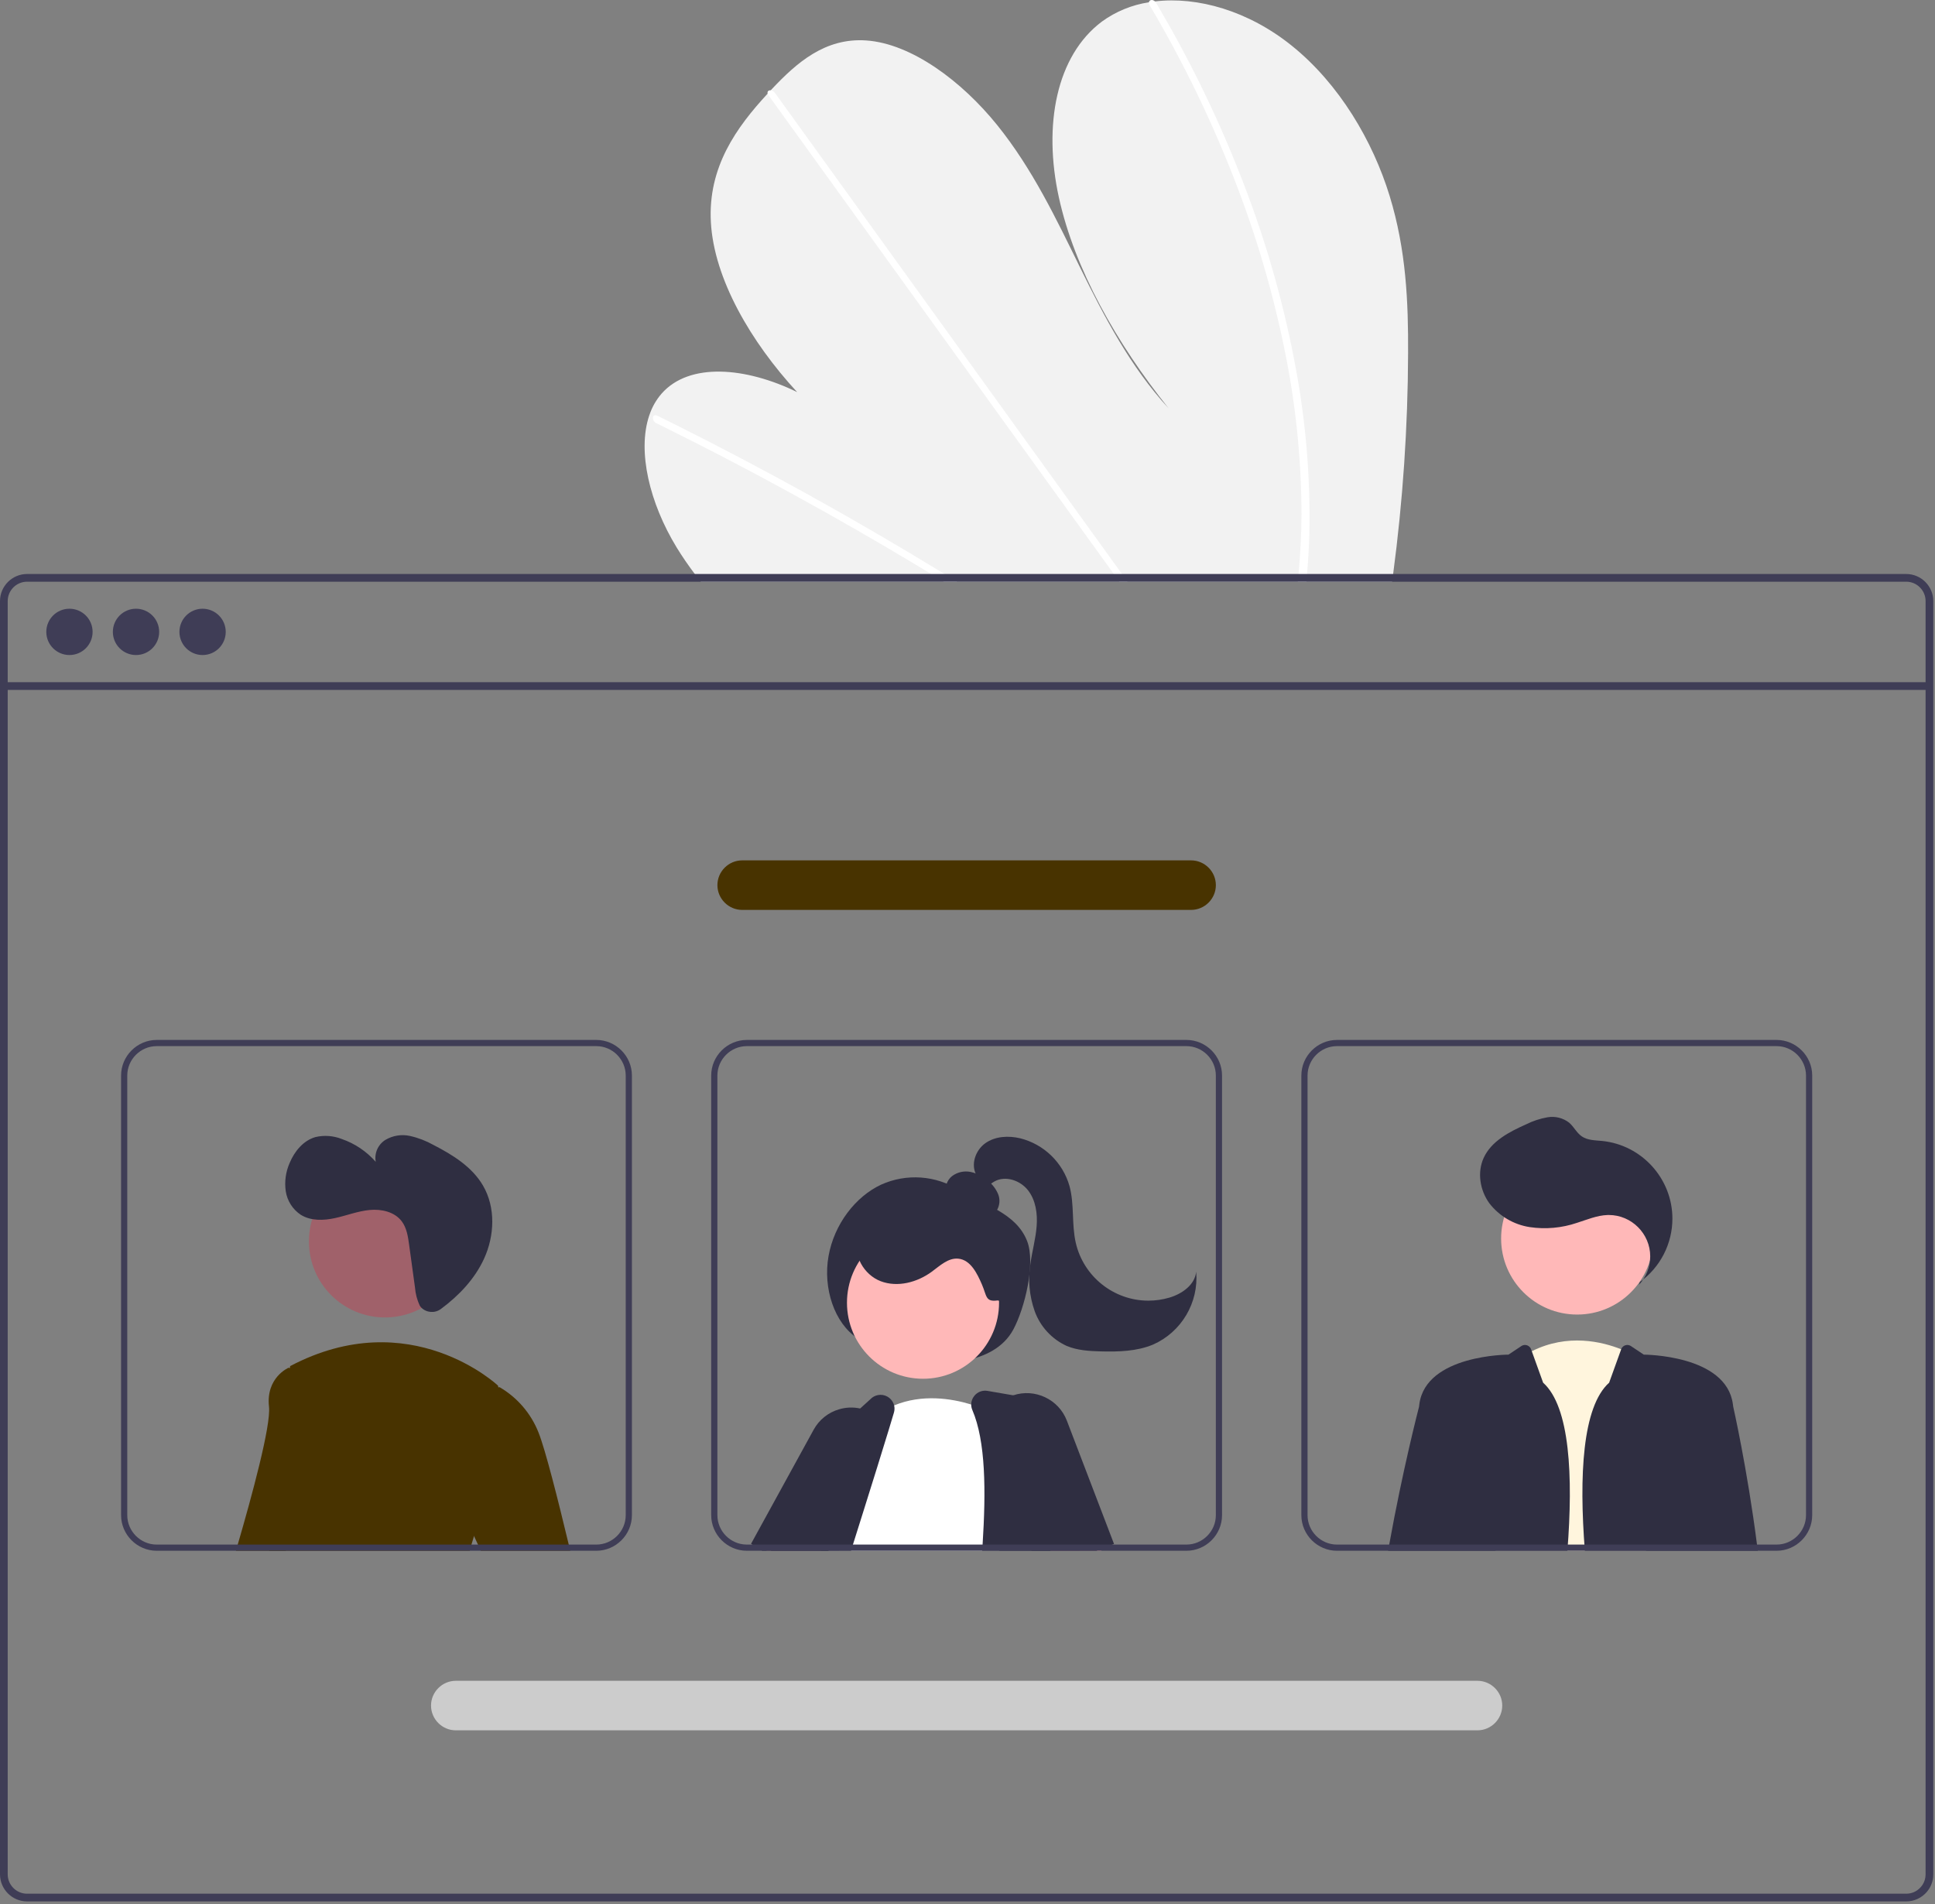 <?xml version="1.0" encoding="UTF-8" standalone="no"?>
<!DOCTYPE svg PUBLIC "-//W3C//DTD SVG 1.1//EN" "http://www.w3.org/Graphics/SVG/1.1/DTD/svg11.dtd">
<svg width="100%" height="100%" viewBox="0 0 625 615" version="1.1" xmlns="http://www.w3.org/2000/svg" xmlns:xlink="http://www.w3.org/1999/xlink" xml:space="preserve" xmlns:serif="http://www.serif.com/" style="fill-rule:evenodd;clip-rule:evenodd;stroke-linejoin:round;stroke-miterlimit:2;">
    <rect x="0" y="0" width="625" height="615" fill="#808080" stroke="none"/>
    <g transform="matrix(1,0,0,1,-287.775,-142.918)">
        <path d="M742.585,257.032C742.509,280.874 740.896,304.687 737.755,328.322C737.645,329.152 737.525,329.982 737.415,330.812L514.135,330.812C513.475,329.992 512.825,329.162 512.195,328.322C510.095,325.542 508.125,322.682 506.315,319.722C497.615,305.462 493.575,288.732 497.465,277.152L497.535,276.972C498.374,274.436 499.707,272.091 501.455,270.072C510.415,259.872 528.655,261.462 545.245,269.562C530.315,253.402 518.385,232.972 517.385,214.682C516.405,196.842 525.665,184.042 535.725,173.152C536.055,172.792 536.385,172.442 536.715,172.092C536.875,171.912 537.045,171.742 537.205,171.562C545.055,163.262 554.215,155.072 567.545,155.982C582.165,156.982 598.435,169.132 609.875,183.332C621.315,197.522 628.955,213.672 636.695,229.432C644.445,245.182 652.825,261.332 665.195,274.762C648.425,253.792 634.865,229.902 629.775,206.622C624.685,183.342 628.925,160.932 643.705,149.872C648.192,146.617 653.395,144.484 658.875,143.652C659.515,143.542 660.165,143.452 660.825,143.372C674.555,141.732 690.985,146.392 705.005,157.672C720.445,170.092 731.205,188.572 736.605,206.142C742.005,223.712 742.665,240.652 742.585,257.032Z" style="fill:rgb(242,242,242);fill-rule:nonzero;"/>
    </g>
    <g transform="matrix(1,0,0,1,-287.775,-142.918)">
        <path d="M596.915,330.812L592.645,330.812C591.285,329.972 589.918,329.142 588.545,328.322C587.695,327.792 586.835,327.282 585.975,326.762C571.765,318.192 557.468,309.975 543.085,302.112C528.715,294.242 514.275,286.739 499.765,279.602C498.975,279.263 498.535,278.4 498.725,277.562C498.74,277.508 498.764,277.458 498.795,277.412C498.995,277.032 499.445,276.872 500.105,277.192C501.885,278.072 503.675,278.952 505.455,279.852C520.005,287.112 534.495,294.738 548.925,302.732C563.345,310.722 577.685,319.069 591.945,327.772C592.245,327.952 592.545,328.142 592.845,328.322C594.205,329.152 595.555,329.982 596.915,330.812Z" style="fill:white;fill-rule:nonzero;"/>
    </g>
    <g transform="matrix(1,0,0,1,-287.775,-142.918)">
        <path d="M651.965,330.812L649.325,330.812C648.725,329.982 648.135,329.152 647.535,328.322C633.435,308.782 619.339,289.242 605.245,269.702C582.165,237.712 559.092,205.722 536.025,173.732C535.889,173.56 535.787,173.363 535.725,173.152C535.525,172.442 536.045,172.022 536.715,172.092C537.286,172.17 537.797,172.491 538.115,172.972C551.055,190.912 563.992,208.845 576.925,226.772C599.885,258.602 622.842,290.429 645.795,322.252C647.255,324.272 648.715,326.302 650.175,328.322C650.775,329.152 651.375,329.982 651.965,330.812Z" style="fill:white;fill-rule:nonzero;"/>
    </g>
    <g transform="matrix(1,0,0,1,-287.775,-142.918)">
        <path d="M710.695,315.152C710.585,319.602 710.315,323.982 709.955,328.322C709.885,329.152 709.815,329.982 709.745,330.812L706.975,330.812C707.055,329.982 707.135,329.152 707.205,328.322C707.755,322.052 708.135,315.712 708.155,309.202C708.128,291.154 706.268,273.155 702.605,255.482C698.71,236.453 693.166,217.799 686.035,199.732C678.55,180.676 669.552,162.251 659.125,144.632C658.929,144.345 658.841,143.998 658.875,143.652C658.985,142.862 660.035,142.622 660.825,143.372C660.981,143.519 661.116,143.687 661.225,143.872C662.515,146.062 663.782,148.259 665.025,150.462C675.071,168.181 683.688,186.673 690.795,205.762C697.564,223.89 702.74,242.575 706.265,261.602C709.565,279.254 711.05,297.197 710.695,315.152Z" style="fill:white;fill-rule:nonzero;"/>
    </g>
    <g transform="matrix(1,0,0,1,-287.775,-142.918)">
        <path d="M903.495,328.322L296.495,328.322C291.713,328.326 287.779,332.26 287.775,337.042L287.775,748.362C287.779,753.144 291.713,757.077 296.495,757.082L903.495,757.082C906.045,757.082 908.471,755.962 910.125,754.022C910.194,753.947 910.258,753.866 910.315,753.782C910.836,753.145 911.257,752.434 911.565,751.672C912.004,750.624 912.228,749.498 912.225,748.362L912.225,337.042C912.22,332.256 908.28,328.322 903.495,328.322ZM909.735,748.362C909.736,749.578 909.378,750.768 908.705,751.782C908.107,752.674 907.296,753.403 906.345,753.902C905.464,754.357 904.486,754.594 903.495,754.592L296.495,754.592C293.079,754.588 290.269,751.778 290.265,748.362L290.265,337.042C290.269,333.626 293.079,330.816 296.495,330.812L903.495,330.812C906.914,330.811 909.73,333.622 909.735,337.042L909.735,748.362Z" style="fill:rgb(63,61,86);fill-rule:nonzero;"/>
    </g>
    <rect x="1.243" y="220.353" width="621.957" height="2.493" style="fill:rgb(63,61,86);"/>
    <circle cx="22.432" cy="204.1" r="7.478" style="fill:rgb(63,61,86);"/>
    <circle cx="43.932" cy="204.1" r="7.478" style="fill:rgb(63,61,86);"/>
    <circle cx="65.433" cy="204.1" r="7.478" style="fill:rgb(63,61,86);"/>
    <g transform="matrix(1,0,0,1,-287.775,-142.918)">
        <path d="M564.752,575.192C557.273,570.323 553.553,559.008 555.385,548.66C557.218,538.312 564.12,529.4 572.393,525.556C580.56,521.875 590.056,522.55 597.621,527.349C605.208,531.988 615.938,534.53 619.541,543.812C622.31,550.945 618.798,565.429 615.072,572.357C611.851,578.345 605.73,581.085 599.98,582.275C587.116,584.898 573.726,581.809 563.311,573.814L564.752,575.192Z" style="fill:rgb(47,46,65);fill-rule:nonzero;"/>
    </g>
    <path d="M273.076,487.234L267.096,497.544L266.306,498.904L265.156,500.904L247.526,500.904L248.716,498.904L251.796,493.714L258.976,481.594L267.106,484.844L273.076,487.234Z" style="fill:rgb(255,184,184);fill-rule:nonzero;"/>
    <g transform="matrix(1,0,0,1,-287.775,-142.918)">
        <path d="M533.981,643.822L530.761,641.822L530.361,641.572L550.571,604.742C552.326,601.523 555.299,599.138 558.821,598.122C561.023,597.466 563.357,597.38 565.601,597.872C566.911,598.148 568.172,598.62 569.341,599.272C569.823,599.536 570.287,599.83 570.731,600.152C572.44,601.35 573.845,602.933 574.831,604.772C577.219,609.15 577.058,614.495 574.411,618.722L566.621,631.172L559.961,641.822L558.711,643.822L533.981,643.822Z" style="fill:rgb(47,46,65);fill-rule:nonzero;"/>
    </g>
    <circle cx="298.13" cy="420.784" r="24.561" style="fill:rgb(255,184,184);"/>
    <g transform="matrix(1,0,0,1,-287.775,-142.918)">
        <path d="M610.561,643.822L555.351,643.822L555.601,643.112C555.461,642.682 555.331,642.252 555.211,641.822C555.081,641.372 554.971,640.912 554.871,640.462C553.974,636.276 553.978,631.946 554.881,627.762C557.931,612.782 570.101,600.612 570.101,600.612C570.311,600.452 570.521,600.302 570.731,600.152C572.542,598.826 574.506,597.725 576.581,596.872C585.621,593.122 595.101,594.632 601.471,596.572C603.689,597.243 605.858,598.068 607.961,599.042C608.701,599.392 609.101,599.612 609.101,599.612L609.731,618.822L610.491,641.822L610.561,643.822Z" style="fill:white;fill-rule:nonzero;"/>
    </g>
    <g transform="matrix(1,0,0,1,-287.775,-142.918)">
        <path d="M636.101,641.822L631.881,620.362L627.621,598.722C627.259,596.897 625.804,595.474 623.971,595.152L615.051,593.612L606.751,592.182C605.122,591.888 603.458,592.525 602.441,593.832C601.818,594.609 601.475,595.575 601.471,596.572C601.471,597.188 601.597,597.797 601.841,598.362C606.171,608.462 606.251,624.452 605.151,641.822C605.101,642.482 605.061,643.152 605.011,643.822L636.501,643.822L636.101,641.822Z" style="fill:rgb(47,46,65);fill-rule:nonzero;"/>
    </g>
    <g transform="matrix(1,0,0,1,-287.775,-142.918)">
        <path d="M576.581,596.872C576.076,594.868 574.259,593.453 572.192,593.453C571.194,593.453 570.223,593.783 569.431,594.392L565.601,597.872L549.921,612.152C549.433,612.59 549.05,613.134 548.801,613.742C547.031,617.972 543.581,626.322 539.571,636.632C538.921,638.312 538.251,640.042 537.561,641.822C537.321,642.482 537.061,643.152 536.801,643.822L562.641,643.822C562.851,643.152 563.061,642.482 563.271,641.822C564.421,638.192 565.541,634.632 566.621,631.172C569.781,621.122 572.631,611.992 574.831,604.772C575.441,602.772 575.998,600.925 576.501,599.232C576.736,598.466 576.764,597.652 576.581,596.872Z" style="fill:rgb(47,46,65);fill-rule:nonzero;"/>
    </g>
    <path d="M339.296,500.904L355.796,500.904L355.566,500.344L354.956,498.904L345.546,476.574L344.106,477.444L332.546,484.434L338.476,498.904L339.296,500.904Z" style="fill:rgb(255,184,184);fill-rule:nonzero;"/>
    <g transform="matrix(1,0,0,1,-287.775,-142.918)">
        <path d="M632.361,601.782C629.732,594.899 622.036,591.267 615.051,593.612C614.619,593.755 614.195,593.922 613.781,594.112C611.412,595.169 609.393,596.879 607.961,599.042C607.377,599.906 606.897,600.835 606.531,601.812C605.221,605.234 605.333,609.042 606.841,612.382L609.731,618.822L620.071,641.822L620.971,643.822L641.901,643.822L643.341,643.262L647.081,641.822L647.601,641.622L632.361,601.782Z" style="fill:rgb(47,46,65);fill-rule:nonzero;"/>
    </g>
    <g transform="matrix(1,0,0,1,-287.775,-142.918)">
        <path d="M605.195,535.494C606.95,536.02 608.854,535.297 609.818,533.74C610.719,532.171 610.845,530.269 610.156,528.596C609.459,526.947 608.36,525.498 606.96,524.382C605.371,522.943 603.435,521.941 601.343,521.473C599.229,521.019 597.019,521.505 595.29,522.804C593.577,524.159 592.853,526.429 593.464,528.526C594.1,530.371 595.823,531.606 597.543,532.527C600.956,534.349 604.72,535.419 608.581,535.665L605.195,535.494Z" style="fill:rgb(47,46,65);fill-rule:nonzero;"/>
    </g>
    <g transform="matrix(1,0,0,1,-287.775,-142.918)">
        <path d="M609.973,562.969C606.025,563.513 606.532,561.503 604.95,557.844C603.369,554.185 601.252,549.842 597.283,549.471C594.031,549.168 591.351,551.768 588.716,553.699C584.02,557.14 577.691,558.824 572.247,556.76C566.803,554.695 563.02,548.207 565.085,542.764C566.385,539.727 568.887,537.361 571.992,536.235C575.075,535.138 578.349,534.684 581.614,534.898C588.876,535.13 595.999,536.953 602.478,540.239C606.951,542.511 611.304,545.762 613.001,550.483C614.697,555.204 615.814,561.838 610.963,563.115L609.973,562.969Z" style="fill:rgb(47,46,65);fill-rule:nonzero;"/>
    </g>
    <g transform="matrix(1,0,0,1,-287.775,-142.918)">
        <path d="M603.177,522.509C601.225,519.112 602.836,514.45 606.03,512.18C609.223,509.91 613.507,509.688 617.318,510.598C624.979,512.528 631.05,518.413 633.218,526.009C634.835,531.951 633.874,538.332 635.244,544.335C637.731,555.236 647.508,563.035 658.69,563.035C660.983,563.035 663.265,562.707 665.466,562.06C669.568,560.856 673.737,557.927 674.14,553.671C675.008,563.666 669.39,573.166 660.212,577.22C654.927,579.425 649.032,579.568 643.307,579.421C639.577,579.326 635.761,579.101 632.319,577.658C627.511,575.465 623.784,571.424 621.986,566.454C620.234,561.507 619.761,556.197 620.611,551.019C621.174,546.991 622.294,543.042 622.608,538.987C622.921,534.931 622.326,530.601 619.826,527.393C617.326,524.184 612.551,522.546 608.996,524.523C607.567,525.318 606.415,526.616 604.863,527.128C603.311,527.641 601.111,526.74 601.252,525.111L603.177,522.509Z" style="fill:rgb(47,46,65);fill-rule:nonzero;"/>
    </g>
    <g transform="matrix(1,0,0,1,-287.775,-142.918)">
        <path d="M770.781,643.822L770.971,641.822L776.611,583.142C778.46,581.694 780.446,580.432 782.541,579.372C794.151,573.522 805.351,576.322 811.411,578.742C813.017,579.371 814.569,580.13 816.051,581.012L819.351,641.822L819.461,643.822L770.781,643.822Z" style="fill:rgb(255,245,221);fill-rule:nonzero;"/>
    </g>
    <circle cx="509.419" cy="400.045" r="24.561" style="fill:rgb(255,184,184);"/>
    <g transform="matrix(1,0,0,1,-287.775,-142.918)">
        <path d="M817.122,557.94C819.478,555.456 820.793,552.161 820.793,548.737C820.793,541.403 814.758,535.368 807.423,535.368C807.275,535.368 807.126,535.37 806.977,535.375C803.581,535.489 800.38,536.879 797.139,537.899C792.227,539.57 786.986,540.042 781.854,539.275C776.693,538.474 772.032,535.722 768.838,531.59C765.799,527.413 764.851,521.62 766.998,516.922C769.476,511.499 775.266,508.511 780.712,506.082C782.908,504.983 785.254,504.212 787.674,503.795C790.124,503.388 792.636,504.021 794.6,505.541C796.131,506.857 797.028,508.836 798.693,509.976C800.568,511.261 803.003,511.227 805.264,511.453C818.082,512.736 827.958,523.65 827.958,536.532C827.958,544.636 824.05,552.261 817.472,556.993L817.122,557.94Z" style="fill:rgb(47,46,65);fill-rule:nonzero;"/>
    </g>
    <g transform="matrix(1,0,0,1,-287.775,-142.918)">
        <path d="M786.201,589.532L782.541,579.372L782.313,578.739C782.013,577.906 781.218,577.348 780.334,577.348C779.918,577.348 779.512,577.471 779.166,577.702L775.011,580.472C775.011,580.472 748.361,580.472 746.221,596.462C746.191,596.712 746.151,596.992 746.121,597.292C746.12,597.306 746.116,597.319 746.111,597.332C745.841,598.382 740.811,617.822 736.491,641.822C736.371,642.482 736.251,643.152 736.131,643.822L794.041,643.822L794.041,643.822C795.926,619.713 794.871,597.297 786.201,589.532Z" style="fill:rgb(47,46,65);fill-rule:nonzero;"/>
    </g>
    <g transform="matrix(1,0,0,1,-287.775,-142.918)">
        <path d="M855.281,641.822C852.121,617.202 847.601,597.292 847.601,597.292C847.561,596.992 847.521,596.712 847.491,596.462C845.361,580.472 818.711,580.472 818.711,580.472L814.558,577.703C814.213,577.473 813.807,577.35 813.391,577.35C812.506,577.35 811.711,577.909 811.411,578.742L807.521,589.532C798.851,597.297 797.797,619.712 799.681,643.821L799.681,643.822L855.531,643.822C855.451,643.152 855.361,642.482 855.281,641.822Z" style="fill:rgb(47,46,65);fill-rule:nonzero;"/>
    </g>
    <g transform="matrix(1,0,0,1,-287.775,-142.918)">
        <path d="M386.201,585.762L380.261,641.822L380.051,643.822L363.981,643.822C364.171,643.172 364.361,642.502 364.561,641.822C369.121,626.182 375.331,603.352 374.661,597.302C373.611,587.862 380.961,584.712 380.961,584.712L381.421,584.802L386.201,585.762Z" style="fill:rgb(72,51,0);fill-rule:nonzero;"/>
    </g>
    <circle cx="124.343" cy="400.979" r="24.561" style="fill:rgb(160,97,106);"/>
    <g transform="matrix(1,0,0,1,-287.775,-142.918)">
        <path d="M443.911,631.922C442.672,634.205 441.658,636.603 440.881,639.082C440.591,639.962 440.311,640.882 440.051,641.822C439.861,642.472 439.691,643.142 439.521,643.822L374.741,643.822C374.831,643.162 374.911,642.492 375.001,641.822C378.311,615.672 380.991,589.132 381.421,584.802C381.461,584.392 381.481,584.182 381.481,584.182C420.301,563.722 448.631,590.482 448.631,590.482C448.631,590.482 448.671,590.672 448.731,591.042C449.351,594.782 452.511,616.622 443.911,631.922Z" style="fill:rgb(72,51,0);fill-rule:nonzero;"/>
    </g>
    <g transform="matrix(1,0,0,1,-287.775,-142.918)">
        <path d="M440.881,639.082L436.561,629.822L437.611,593.102L448.731,591.042L449.121,590.972C454.868,594.312 459.317,599.502 461.741,605.692C463.901,611.092 468.011,627.332 471.481,641.822C471.641,642.492 471.801,643.162 471.961,643.822L443.091,643.822L442.161,641.822L440.881,639.082Z" style="fill:rgb(72,51,0);fill-rule:nonzero;"/>
    </g>
    <g transform="matrix(1,0,0,1,-287.775,-142.918)">
        <path d="M480.391,478.822L338.371,478.822C332.071,478.829 326.889,484.011 326.881,490.312L326.881,632.332C326.889,638.632 332.071,643.814 338.371,643.822L480.391,643.822C486.693,643.818 491.877,638.633 491.881,632.332L491.881,490.312C491.877,484.01 486.693,478.826 480.391,478.822ZM489.881,632.332C489.877,637.536 485.596,641.817 480.391,641.822L338.371,641.822C333.168,641.814 328.889,637.535 328.881,632.332L328.881,490.312C328.889,485.109 333.168,480.83 338.371,480.822L480.391,480.822C485.596,480.826 489.877,485.108 489.881,490.312L489.881,632.332ZM380.261,641.822L380.051,643.822L439.521,643.822C439.691,643.142 439.861,642.472 440.051,641.822L380.261,641.822Z" style="fill:rgb(63,61,86);fill-rule:nonzero;"/>
    </g>
    <g transform="matrix(1,0,0,1,-287.775,-142.918)">
        <path d="M671.001,478.822L528.981,478.822C522.681,478.829 517.499,484.011 517.491,490.312L517.491,632.332C517.499,638.632 522.681,643.814 528.981,643.822L671.001,643.822C677.303,643.818 682.487,638.633 682.491,632.332L682.491,490.312C682.487,484.01 677.303,478.826 671.001,478.822ZM680.491,632.332C680.487,637.536 676.206,641.817 671.001,641.822L528.981,641.822C523.778,641.814 519.499,637.535 519.491,632.332L519.491,490.312C519.499,485.109 523.778,480.83 528.981,480.822L671.001,480.822C676.206,480.826 680.487,485.108 680.491,490.312L680.491,632.332ZM555.211,641.822C555.331,642.252 555.461,642.682 555.601,643.112L555.351,643.822L605.011,643.822C605.061,643.152 605.101,642.482 605.151,641.822L555.211,641.822Z" style="fill:rgb(63,61,86);fill-rule:nonzero;"/>
    </g>
    <g transform="matrix(1,0,0,1,-287.775,-142.918)">
        <path d="M861.621,478.822L719.601,478.822C713.3,478.826 708.115,484.01 708.111,490.312L708.111,632.332C708.115,638.634 713.3,643.818 719.601,643.822L861.621,643.822C867.922,643.814 873.104,638.632 873.111,632.332L873.111,490.312C873.104,484.012 867.922,478.83 861.621,478.822ZM871.111,632.332C871.103,637.535 866.824,641.814 861.621,641.822L719.601,641.822C714.397,641.818 710.116,637.536 710.111,632.332L710.111,490.312C710.116,485.107 714.397,480.826 719.601,480.822L861.621,480.822C866.824,480.83 871.103,485.109 871.111,490.312L871.111,632.332ZM794.191,641.822C794.141,642.482 794.091,643.152 794.041,643.822L837.131,643.822C837.211,643.162 837.301,642.492 837.381,641.822L794.191,641.822Z" style="fill:rgb(63,61,86);fill-rule:nonzero;"/>
    </g>
    <g transform="matrix(1,0,0,1,-287.775,-142.918)">
        <path d="M764.996,701.822L434.996,701.822C430.607,701.822 426.996,698.211 426.996,693.822C426.996,689.433 430.607,685.822 434.996,685.822L764.996,685.822C769.385,685.822 772.996,689.433 772.996,693.822C772.996,698.211 769.385,701.822 764.996,701.822Z" style="fill:rgb(204,204,204);fill-rule:nonzero;"/>
    </g>
    <g transform="matrix(1,0,0,1,-287.775,-142.918)">
        <path d="M672.496,436.822L527.496,436.822C523.107,436.822 519.496,433.211 519.496,428.822C519.496,424.433 523.107,420.822 527.496,420.822L672.496,420.822C676.885,420.822 680.496,424.433 680.496,428.822C680.496,433.211 676.885,436.822 672.496,436.822Z" style="fill:rgb(72,51,0);fill-rule:nonzero;"/>
    </g>
    <g transform="matrix(1,0,0,1,-287.775,-142.918)">
        <path d="M423.866,565.296C425.577,566.984 428.299,567.158 430.212,565.702C436,561.411 441.082,556.07 444.089,549.556C447.536,542.091 447.92,532.93 443.765,525.835C440.253,519.838 434.051,515.967 427.869,512.789C425.469,511.435 422.884,510.438 420.195,509.832C417.479,509.232 414.634,509.692 412.244,511.115C409.855,512.612 408.621,515.435 409.143,518.206C406.174,514.818 402.371,512.265 398.111,510.8C395.429,509.751 392.491,509.538 389.686,510.189C385.764,511.302 382.9,514.787 381.334,518.551C380.067,521.415 379.629,524.577 380.071,527.676C380.541,530.794 382.312,533.571 384.942,535.311C388.185,537.317 392.322,537.173 396.047,536.353C399.771,535.533 403.377,534.107 407.173,533.747C410.97,533.386 415.198,534.333 417.508,537.367C419.135,539.504 419.553,542.295 419.918,544.956L421.818,558.795C421.974,560.797 422.485,562.755 423.328,564.578C423.474,564.84 423.655,565.082 423.866,565.296Z" style="fill:rgb(47,46,65);fill-rule:nonzero;"/>
    </g>
</svg>
